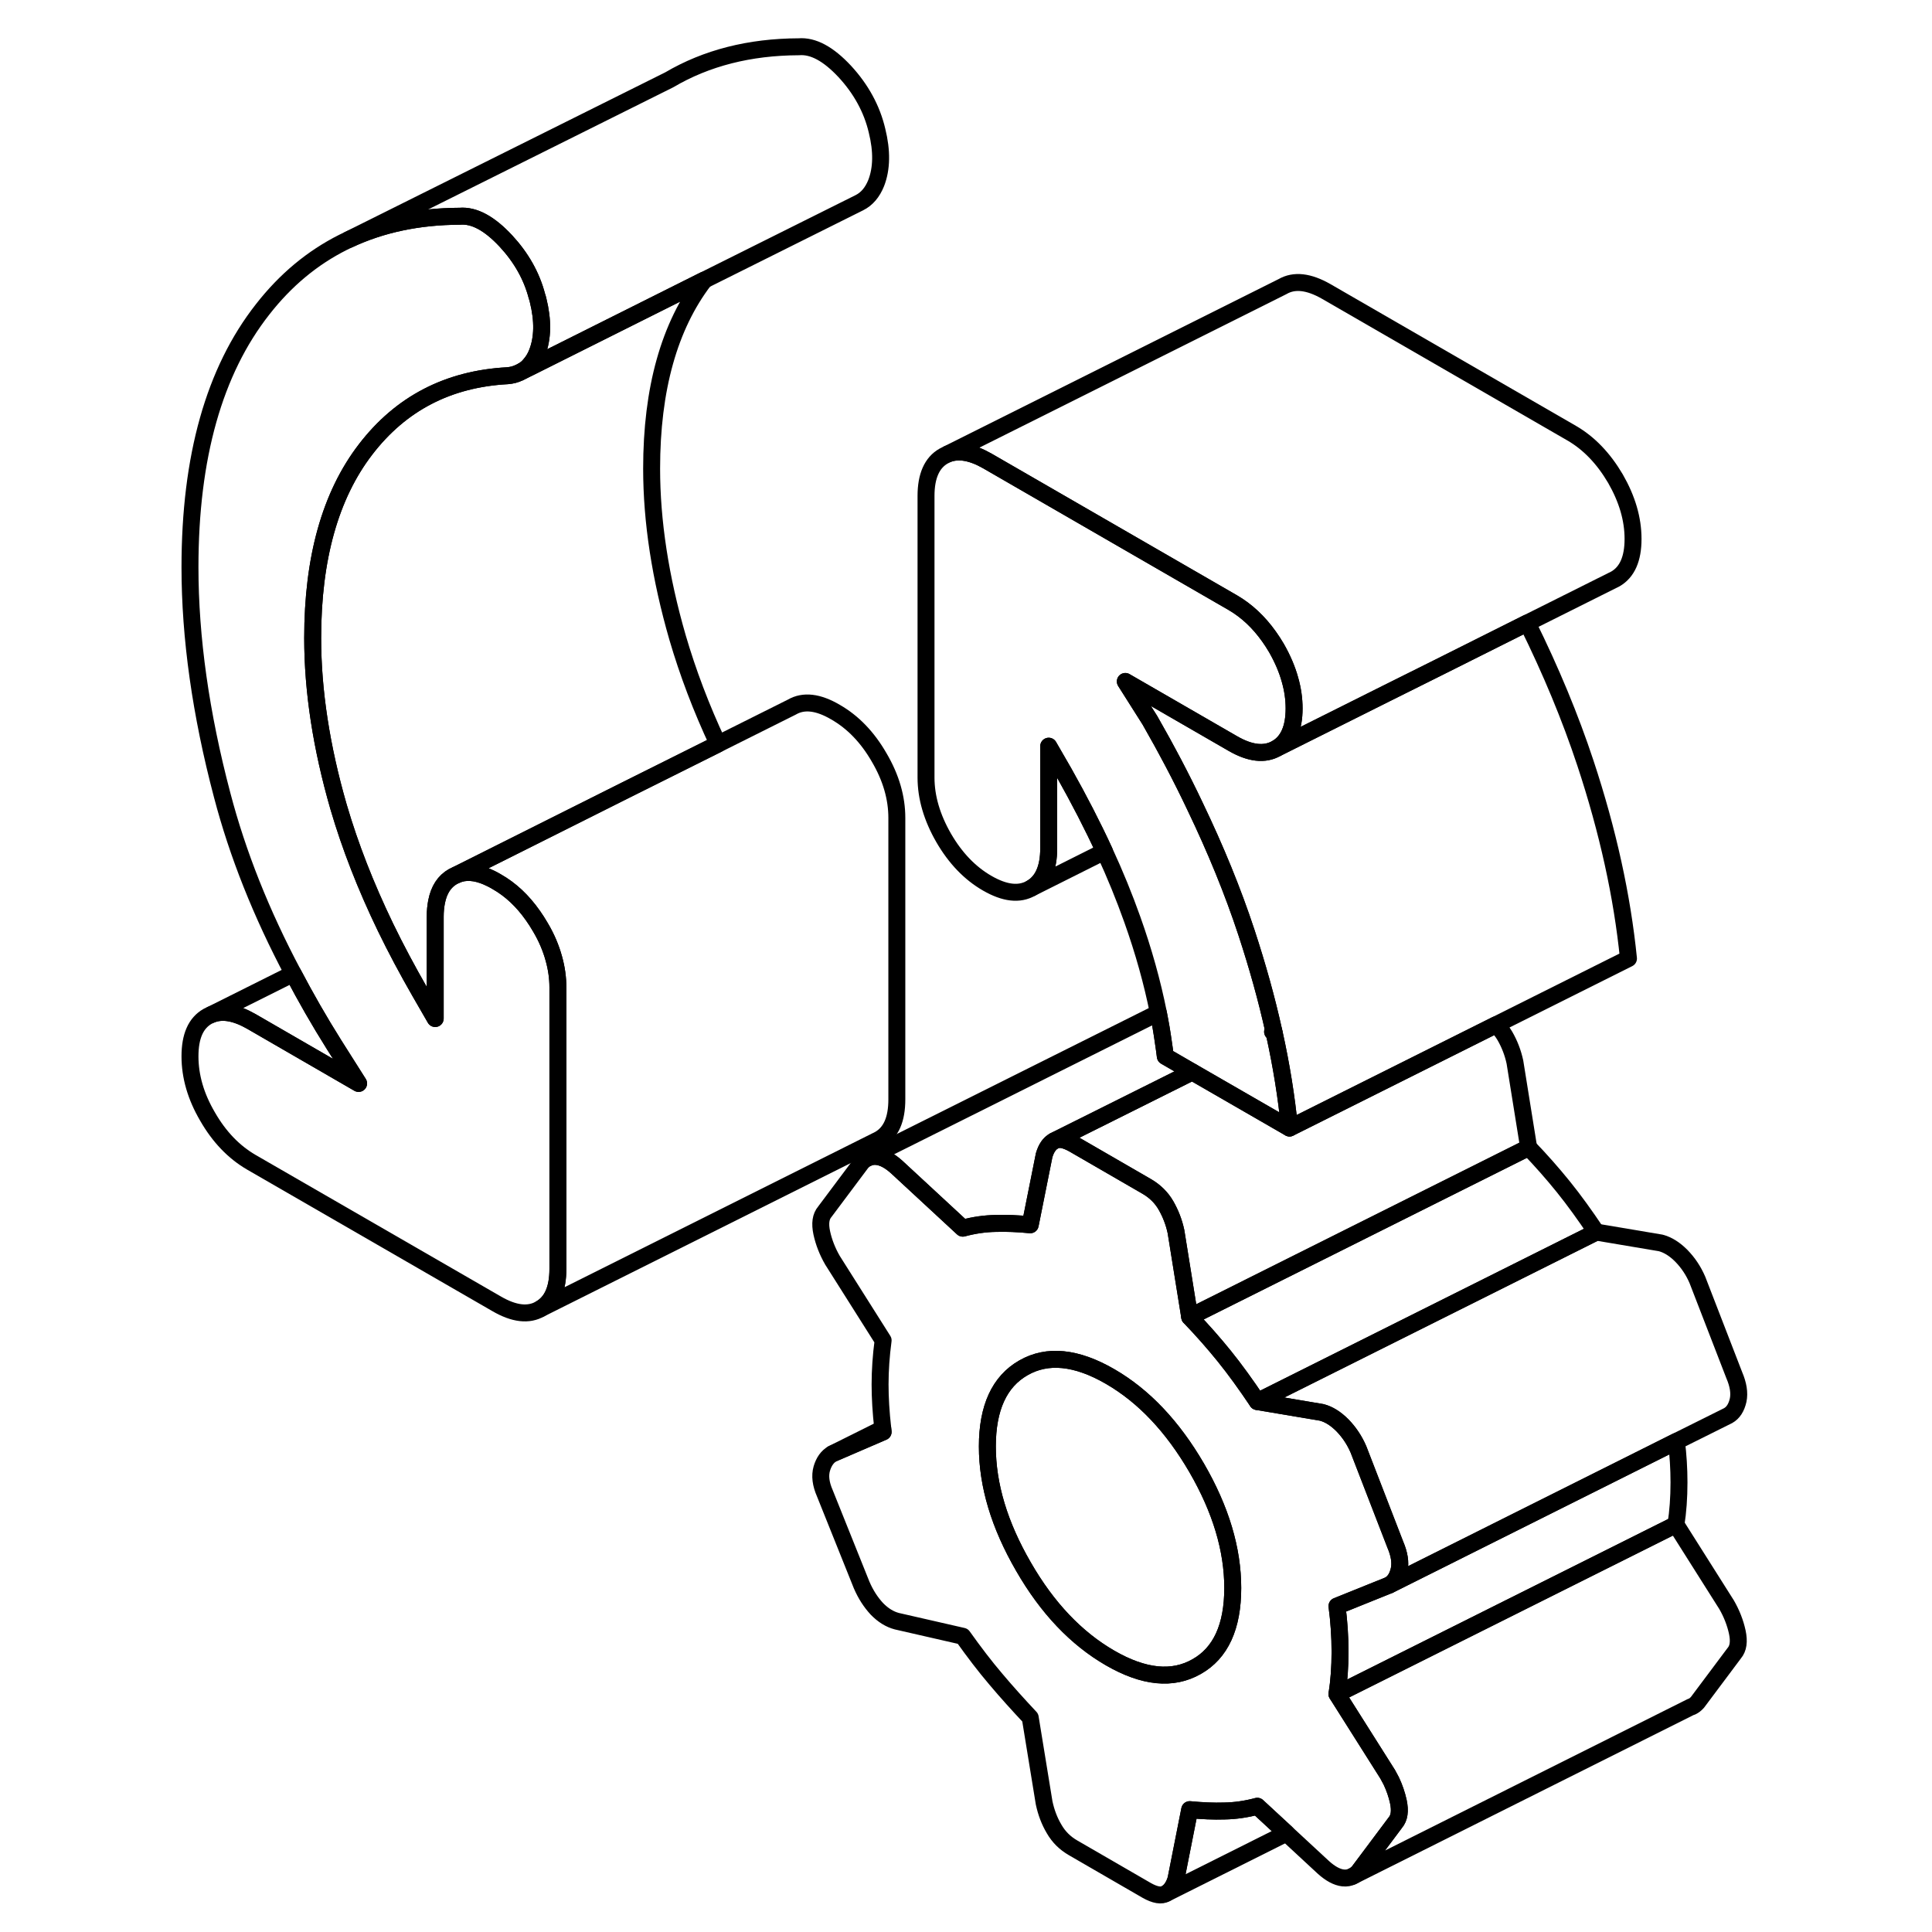 <svg width="24" height="24" viewBox="0 0 97 114" fill="none" xmlns="http://www.w3.org/2000/svg" stroke-width="1px" stroke-linecap="round" stroke-linejoin="round">
    <path d="M66.66 60.84L66.59 60.88L66.69 60.97C66.69 60.97 66.67 60.88 66.66 60.84Z" stroke="currentColor" stroke-linejoin="round"/>
    <path d="M73.59 105.08L73.38 104.69L70.39 99.96C70.51 99.2 70.57 98.37 70.57 97.47C70.57 96.57 70.51 95.67 70.39 94.77L72.7 93.84L73.47 93.53C73.77 93.36 73.96 93.06 74.06 92.62C74.15 92.19 74.07 91.7 73.83 91.14L71.66 85.53C71.42 84.97 71.1 84.5 70.71 84.1C70.31 83.7 69.91 83.45 69.49 83.34L65.69 82.7C65.02 81.7 64.37 80.8 63.74 80.02C63.11 79.24 62.43 78.47 61.7 77.71L61.34 75.47L60.89 72.67C60.77 72.11 60.57 71.6 60.3 71.13C60.03 70.66 59.65 70.29 59.17 70.01L54.83 67.5C54.34 67.23 53.97 67.16 53.7 67.32C53.42 67.47 53.23 67.76 53.11 68.17L52.29 72.27C51.57 72.2 50.89 72.17 50.26 72.19C49.62 72.2 48.98 72.29 48.31 72.47L44.42 68.87C44 68.49 43.61 68.28 43.24 68.24C43.04 68.22 42.86 68.25 42.7 68.33L42.66 68.35C42.54 68.41 42.44 68.49 42.34 68.6L40.17 71.5C39.93 71.78 39.87 72.19 39.99 72.75C40.11 73.3 40.32 73.84 40.62 74.36L43.61 79.09C43.49 79.99 43.43 80.86 43.43 81.69C43.43 82.47 43.48 83.33 43.59 84.3C43.6 84.36 43.6 84.42 43.61 84.49L40.62 85.78C40.32 85.95 40.11 86.25 39.99 86.66C39.87 87.08 39.93 87.56 40.17 88.11L42.34 93.52C42.58 94.08 42.88 94.54 43.24 94.93C43.61 95.31 44 95.55 44.42 95.66L48.31 96.55C48.98 97.49 49.62 98.33 50.26 99.08C50.89 99.83 51.57 100.58 52.29 101.35L53.11 106.38C53.23 106.94 53.42 107.45 53.7 107.92C53.97 108.39 54.34 108.76 54.83 109.04L59.17 111.55C59.65 111.82 60.03 111.89 60.3 111.73C60.57 111.58 60.77 111.29 60.89 110.88L61.7 106.78C62.43 106.85 63.11 106.88 63.74 106.86C64.37 106.85 65.02 106.76 65.69 106.58L67.41 108.17L69.58 110.18C70 110.56 70.39 110.77 70.75 110.81C70.95 110.83 71.13 110.8 71.29 110.72C71.43 110.66 71.55 110.57 71.66 110.45L73.83 107.55C74.07 107.27 74.13 106.86 74.01 106.3C73.92 105.89 73.78 105.48 73.59 105.08ZM62.11 98.34C60.69 99.15 58.99 98.98 57 97.83C55.01 96.68 53.3 94.89 51.89 92.44C50.47 89.99 49.76 87.63 49.76 85.35C49.76 83.07 50.47 81.52 51.89 80.71C53.3 79.9 55.01 80.07 57 81.22C58.99 82.37 60.69 84.17 62.11 86.61C63.53 89.06 64.24 91.42 64.24 93.7C64.24 95.98 63.53 97.54 62.11 98.34Z" stroke="currentColor" stroke-linejoin="round"/>
    <path d="M64.24 93.7C64.24 95.99 63.53 97.54 62.11 98.34C60.69 99.15 58.99 98.98 57 97.83C55.01 96.68 53.3 94.89 51.89 92.44C50.47 89.99 49.76 87.63 49.76 85.35C49.76 83.07 50.47 81.52 51.89 80.71C53.3 79.9 55.01 80.07 57 81.22C58.99 82.37 60.69 84.17 62.11 86.61C63.53 89.06 64.24 91.42 64.24 93.7Z" stroke="currentColor" stroke-linejoin="round"/>
    <path d="M12.66 63.93L6.33 60.27C5.4 59.74 4.61 59.6 3.96 59.87L8.8 57.45C9.53 58.84 10.33 60.24 11.21 61.64L12.66 63.93Z" stroke="currentColor" stroke-linejoin="round"/>
    <path d="M24.42 58.26V74.87C24.42 76.05 24.08 76.83 23.38 77.23C22.69 77.63 21.83 77.53 20.8 76.93L6.33 68.58C5.3 67.98 4.44 67.09 3.75 65.89C3.05 64.7 2.71 63.51 2.71 62.33C2.71 61.15 3.05 60.37 3.75 59.97L3.96 59.87C4.61 59.6 5.4 59.74 6.33 60.27L12.66 63.93L11.21 61.64C10.33 60.24 9.53 58.84 8.8 57.45C6.91 53.89 5.52 50.39 4.61 46.92C3.34 42.11 2.71 37.62 2.71 33.47C2.71 26.96 4.14 21.89 7 18.25C8.35 16.52 9.93 15.21 11.74 14.3L12.07 14.14C14.01 13.23 16.19 12.77 18.63 12.76C19.48 12.69 20.38 13.18 21.35 14.22C22.25 15.19 22.87 16.28 23.18 17.47C23.21 17.55 23.23 17.63 23.25 17.71C23.55 18.92 23.53 19.95 23.2 20.8C23.09 21.09 22.94 21.33 22.76 21.53C22.64 21.68 22.49 21.8 22.33 21.89L22.15 21.98H22.14C21.93 22.09 21.7 22.15 21.44 22.17C17.94 22.36 15.15 23.81 13.07 26.52C10.99 29.23 9.95 32.94 9.95 37.65C9.95 40.76 10.46 44.09 11.48 47.62C12.16 49.94 13.08 52.3 14.25 54.72C14.86 55.98 15.54 57.25 16.28 58.54L17.18 60.1V54.08C17.18 53.76 17.21 53.48 17.26 53.22C17.4 52.5 17.72 52.01 18.23 51.72L18.44 51.62C18.95 51.4 19.55 51.44 20.23 51.73C20.41 51.81 20.6 51.9 20.8 52.02C21.63 52.49 22.34 53.16 22.95 54.03C23.1 54.24 23.24 54.46 23.38 54.7C23.75 55.32 24.01 55.94 24.18 56.56C24.34 57.13 24.42 57.7 24.42 58.26Z" stroke="currentColor" stroke-linejoin="round"/>
    <path d="M85.69 72.7L81.07 75.01L70.77 80.16L65.69 82.7C65.02 81.7 64.37 80.8 63.74 80.02C63.11 79.24 62.43 78.47 61.7 77.71L69.93 73.6L75.82 70.65L81.7 67.71C82.43 68.47 83.11 69.24 83.74 70.02C84.37 70.8 85.02 71.7 85.69 72.7Z" stroke="currentColor" stroke-linejoin="round"/>
    <path d="M94.061 82.62C93.96 83.06 93.77 83.36 93.471 83.53L90.42 85.05L73.471 93.53C73.77 93.36 73.96 93.06 74.061 92.62C74.15 92.19 74.071 91.7 73.831 91.14L71.66 85.53C71.42 84.97 71.1 84.5 70.71 84.1C70.31 83.7 69.91 83.45 69.49 83.34L65.69 82.7L70.77 80.16L81.071 75.01L85.69 72.7L89.49 73.34C89.91 73.45 90.31 73.7 90.71 74.1C91.1 74.5 91.42 74.97 91.66 75.53L93.831 81.14C94.071 81.7 94.15 82.19 94.061 82.62Z" stroke="currentColor" stroke-linejoin="round"/>
    <path d="M90.571 87.47C90.571 88.37 90.511 89.2 90.391 89.96L70.391 99.96C70.511 99.2 70.571 98.37 70.571 97.47C70.571 96.57 70.511 95.67 70.391 94.77L72.701 93.84L73.471 93.53L90.421 85.05C90.521 85.86 90.571 86.66 90.571 87.47Z" stroke="currentColor" stroke-linejoin="round"/>
    <path d="M61.85 63.25L60.41 63.97L53.7 67.32C53.42 67.47 53.23 67.76 53.11 68.17L52.29 72.27C51.57 72.2 50.89 72.17 50.26 72.19C49.62 72.2 48.98 72.29 48.31 72.47L44.42 68.87C44 68.49 43.61 68.28 43.24 68.24C43.04 68.22 42.86 68.25 42.7 68.33L59.85 59.76C59.97 60.36 60.07 60.95 60.15 61.53C60.19 61.8 60.23 62.07 60.26 62.33L61.85 63.25Z" stroke="currentColor" stroke-linejoin="round"/>
    <path d="M81.7 67.71L75.82 70.65L69.93 73.59L61.7 77.71L61.34 75.47L60.89 72.67C60.77 72.11 60.57 71.6 60.3 71.13C60.03 70.66 59.65 70.29 59.17 70.01L54.83 67.5C54.34 67.23 53.97 67.16 53.7 67.32L60.41 63.97L61.85 63.25L67.59 66.56L79.77 60.47C79.98 60.65 80.15 60.88 80.3 61.13C80.57 61.6 80.77 62.11 80.89 62.67L81.7 67.71Z" stroke="currentColor" stroke-linejoin="round"/>
    <path d="M66.691 60.97C67.111 62.87 67.411 64.74 67.591 66.56L61.851 63.25L60.261 62.33C60.231 62.07 60.191 61.8 60.151 61.53C60.071 60.95 59.971 60.36 59.851 59.76C59.491 57.96 58.981 56.13 58.311 54.25C57.841 52.93 57.301 51.6 56.671 50.24C55.971 48.72 55.171 47.17 54.281 45.59L53.381 44.03V50.06C53.381 51.23 53.031 52.02 52.341 52.41C51.641 52.81 50.791 52.71 49.761 52.12C48.731 51.53 47.871 50.63 47.181 49.44C46.491 48.24 46.141 47.05 46.141 45.88V29.26C46.141 28.09 46.491 27.3 47.181 26.91L47.421 26.79C48.071 26.54 48.851 26.68 49.761 27.2L64.241 35.56C65.051 36.03 65.771 36.7 66.381 37.56C66.531 37.77 66.681 38 66.821 38.24C67.181 38.87 67.451 39.5 67.621 40.12C67.781 40.68 67.861 41.24 67.861 41.8C67.861 42.98 67.511 43.76 66.821 44.16C66.121 44.56 65.261 44.46 64.241 43.87L57.901 40.21L59.351 42.5C60.331 44.21 61.221 45.9 62.011 47.57C63.231 50.11 64.251 52.6 65.051 55.03C65.701 57.01 66.241 58.94 66.661 60.84L66.591 60.88L66.691 60.97Z" stroke="currentColor" stroke-linejoin="round"/>
    <path d="M87.86 31.8C87.86 32.98 87.51 33.76 86.82 34.16L81.62 36.76L76.29 39.43L73.3 40.92L70.34 42.4L66.82 44.16C67.51 43.76 67.86 42.98 67.86 41.8C67.86 41.24 67.78 40.68 67.62 40.12C67.45 39.5 67.18 38.87 66.82 38.24C66.68 38 66.53 37.77 66.38 37.56C65.77 36.7 65.05 36.03 64.24 35.56L49.76 27.2C48.85 26.68 48.07 26.54 47.42 26.79L67.18 16.91C67.87 16.51 68.73 16.61 69.76 17.2L84.24 25.56C85.26 26.15 86.12 27.05 86.82 28.24C87.51 29.44 87.86 30.62 87.86 31.8Z" stroke="currentColor" stroke-linejoin="round"/>
    <path d="M33.87 43.9L28.38 46.64L18.44 51.62L18.23 51.72C17.72 52.01 17.4 52.5 17.26 53.21C17.21 53.48 17.18 53.76 17.18 54.08V60.1L16.28 58.54C15.54 57.25 14.86 55.98 14.25 54.72C13.08 52.3 12.16 49.94 11.48 47.62C10.46 44.09 9.95 40.76 9.95 37.65C9.95 32.94 10.99 29.23 13.07 26.52C15.15 23.81 17.94 22.36 21.44 22.17C21.7 22.15 21.93 22.09 22.14 21.99H22.15L22.33 21.89L22.76 21.68L33.06 16.53C30.99 19.24 29.95 22.95 29.95 27.65C29.95 30.76 30.46 34.09 31.48 37.62C32.08 39.67 32.87 41.77 33.87 43.9Z" stroke="currentColor" stroke-linejoin="round"/>
    <path d="M93.83 97.55L91.66 100.45C91.56 100.56 91.45 100.65 91.32 100.71H91.29L71.29 110.72C71.43 110.66 71.55 110.57 71.66 110.45L73.83 107.55C74.07 107.27 74.13 106.86 74.01 106.3C73.92 105.89 73.78 105.48 73.59 105.08L73.38 104.69L70.39 99.96L90.39 89.96L93.38 94.69C93.68 95.21 93.89 95.75 94.01 96.3C94.13 96.86 94.07 97.27 93.83 97.55Z" stroke="currentColor" stroke-linejoin="round"/>
    <path d="M67.41 108.17L60.3 111.73C60.57 111.58 60.77 111.29 60.89 110.88L61.7 106.78C62.43 106.85 63.11 106.88 63.74 106.86C64.37 106.85 65.02 106.76 65.69 106.58L67.41 108.17Z" stroke="currentColor" stroke-linejoin="round"/>
    <path d="M43.61 84.49L40.62 85.78L43.59 84.3C43.6 84.36 43.6 84.42 43.61 84.49Z" stroke="currentColor" stroke-linejoin="round"/>
    <path d="M87.59 56.56L79.77 60.47L67.59 66.56C67.41 64.74 67.11 62.87 66.69 60.97C66.68 60.92 66.67 60.88 66.66 60.84C66.24 58.94 65.701 57.01 65.05 55.03C64.251 52.6 63.23 50.11 62.011 47.57C61.221 45.9 60.33 44.21 59.35 42.5L57.9 40.21L64.24 43.87C65.26 44.46 66.121 44.56 66.821 44.16L70.34 42.4L73.3 40.92L76.29 39.43L81.62 36.76C83.02 39.59 84.16 42.34 85.05 45.03C86.38 49.05 87.22 52.89 87.59 56.56Z" stroke="currentColor" stroke-linejoin="round"/>
    <path d="M56.67 50.24C54.29 51.43 52.54 52.31 52.34 52.41C53.03 52.02 53.38 51.23 53.38 50.06V44.03L54.28 45.59C55.17 47.17 55.97 48.72 56.67 50.24Z" stroke="currentColor" stroke-linejoin="round"/>
    <path d="M43.2 10.8C42.98 11.35 42.65 11.74 42.21 11.96L33.07 16.52H33.06L22.76 21.68L22.33 21.89C22.49 21.8 22.64 21.68 22.76 21.53C22.94 21.33 23.09 21.09 23.2 20.8C23.53 19.95 23.55 18.92 23.25 17.71C23.23 17.63 23.21 17.55 23.18 17.47C22.87 16.28 22.25 15.19 21.35 14.22C20.38 13.18 19.48 12.69 18.63 12.76C16.19 12.77 14.01 13.23 12.07 14.14L30.99 4.71C33.18 3.42 35.73 2.77 38.63 2.76C39.48 2.69 40.38 3.18 41.35 4.22C42.31 5.26 42.95 6.43 43.25 7.71C43.55 8.92 43.53 9.95 43.2 10.8Z" stroke="currentColor" stroke-linejoin="round"/>
    <path d="M44.419 48.26V64.87C44.419 66.05 44.079 66.83 43.379 67.23L23.379 77.23C24.079 76.83 24.419 76.05 24.419 74.87V58.26C24.419 57.7 24.339 57.13 24.179 56.56C24.009 55.94 23.749 55.32 23.379 54.7C23.239 54.46 23.099 54.24 22.95 54.03C22.34 53.16 21.63 52.49 20.8 52.02C20.6 51.9 20.41 51.81 20.23 51.73C19.549 51.44 18.95 51.4 18.439 51.62L28.379 46.64L33.869 43.9L38.23 41.72C38.919 41.32 39.78 41.42 40.8 42.02C41.83 42.61 42.689 43.5 43.379 44.7C44.079 45.89 44.419 47.08 44.419 48.26Z" stroke="currentColor" stroke-linejoin="round"/>
</svg>